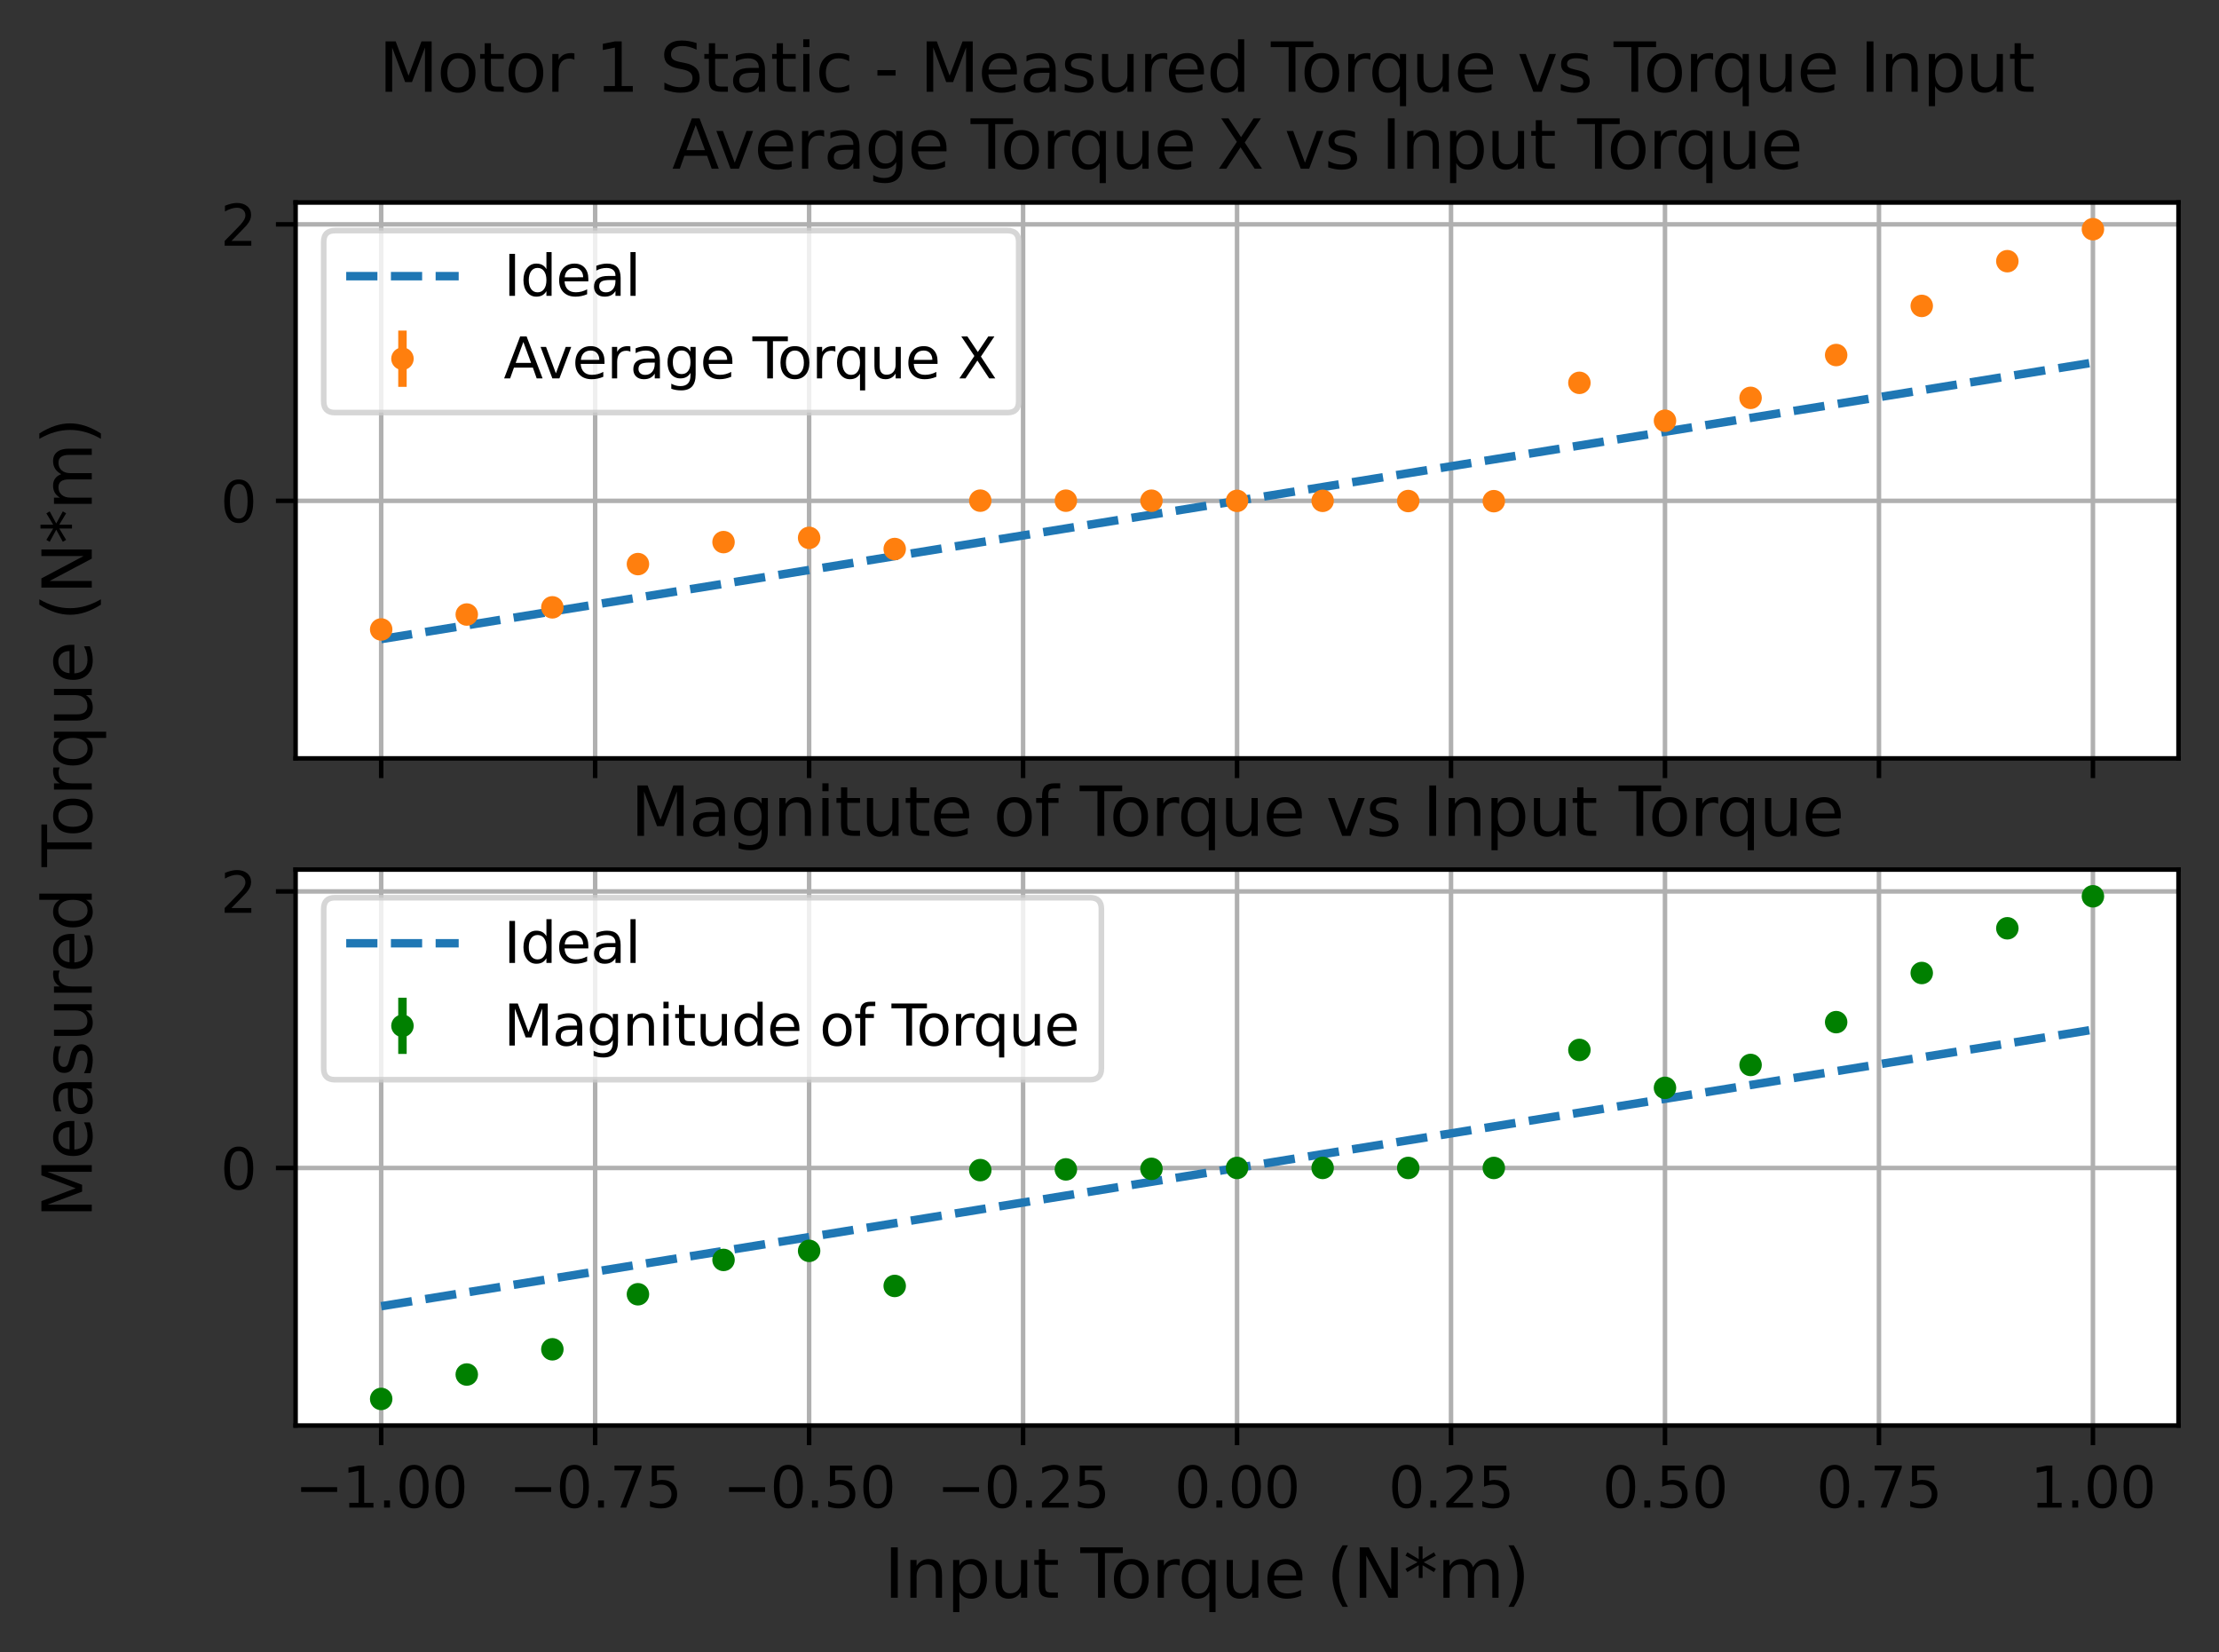<?xml version="1.0" encoding="utf-8" standalone="no"?>
<!DOCTYPE svg PUBLIC "-//W3C//DTD SVG 1.1//EN"
  "http://www.w3.org/Graphics/SVG/1.1/DTD/svg11.dtd">
<svg xmlns:xlink="http://www.w3.org/1999/xlink" width="394.56pt" height="293.76pt" viewBox="0 0 394.56 293.76" xmlns="http://www.w3.org/2000/svg" version="1.1">
 <rect x="0" y="0" width="394.56" height="293.76" fill="#333333" stroke="none"/>
 <defs>
  <style type="text/css">*{stroke-linejoin: round; stroke-linecap: butt}</style>
 </defs>
 <g id="figure_1">
  <g id="patch_1">
   <path d="M 0 293.76 
L 394.56 293.76 
L 394.56 0 
L 0 0 
L 0 293.76 
z
" style="fill: none"/>
  </g>
  <g id="axes_1">
   <g id="patch_2">
    <path d="M 52.56 134.836 
L 387.36 134.836 
L 387.36 36 
L 52.56 36 
z
" style="fill: #ffffff"/>
   </g>
   <g id="matplotlib.axis_1">
    <g id="xtick_1">
     <g id="line2d_1">
      <path d="M 67.778 134.836 
L 67.778 36 
" clip-path="url(#p9fb950fc47)" style="fill: none; stroke: #b0b0b0; stroke-width: 0.8; stroke-linecap: square"/>
     </g>
     <g id="line2d_2">
      <defs>
       <path id="mbd0b13a7fc" d="M 0 0 
L 0 3.5 
" style="stroke: #000000; stroke-width: 0.8"/>
      </defs>
      <g>
       <use xlink:href="#mbd0b13a7fc" x="67.778" y="134.836" style="stroke: #000000; stroke-width: 0.8"/>
      </g>
     </g>
    </g>
    <g id="xtick_2">
     <g id="line2d_3">
      <path d="M 105.824 134.836 
L 105.824 36 
" clip-path="url(#p9fb950fc47)" style="fill: none; stroke: #b0b0b0; stroke-width: 0.8; stroke-linecap: square"/>
     </g>
     <g id="line2d_4">
      <g>
       <use xlink:href="#mbd0b13a7fc" x="105.824" y="134.836" style="stroke: #000000; stroke-width: 0.8"/>
      </g>
     </g>
    </g>
    <g id="xtick_3">
     <g id="line2d_5">
      <path d="M 143.869 134.836 
L 143.869 36 
" clip-path="url(#p9fb950fc47)" style="fill: none; stroke: #b0b0b0; stroke-width: 0.8; stroke-linecap: square"/>
     </g>
     <g id="line2d_6">
      <g>
       <use xlink:href="#mbd0b13a7fc" x="143.869" y="134.836" style="stroke: #000000; stroke-width: 0.8"/>
      </g>
     </g>
    </g>
    <g id="xtick_4">
     <g id="line2d_7">
      <path d="M 181.915 134.836 
L 181.915 36 
" clip-path="url(#p9fb950fc47)" style="fill: none; stroke: #b0b0b0; stroke-width: 0.8; stroke-linecap: square"/>
     </g>
     <g id="line2d_8">
      <g>
       <use xlink:href="#mbd0b13a7fc" x="181.915" y="134.836" style="stroke: #000000; stroke-width: 0.8"/>
      </g>
     </g>
    </g>
    <g id="xtick_5">
     <g id="line2d_9">
      <path d="M 219.96 134.836 
L 219.96 36 
" clip-path="url(#p9fb950fc47)" style="fill: none; stroke: #b0b0b0; stroke-width: 0.8; stroke-linecap: square"/>
     </g>
     <g id="line2d_10">
      <g>
       <use xlink:href="#mbd0b13a7fc" x="219.96" y="134.836" style="stroke: #000000; stroke-width: 0.8"/>
      </g>
     </g>
    </g>
    <g id="xtick_6">
     <g id="line2d_11">
      <path d="M 258.005 134.836 
L 258.005 36 
" clip-path="url(#p9fb950fc47)" style="fill: none; stroke: #b0b0b0; stroke-width: 0.8; stroke-linecap: square"/>
     </g>
     <g id="line2d_12">
      <g>
       <use xlink:href="#mbd0b13a7fc" x="258.005" y="134.836" style="stroke: #000000; stroke-width: 0.8"/>
      </g>
     </g>
    </g>
    <g id="xtick_7">
     <g id="line2d_13">
      <path d="M 296.051 134.836 
L 296.051 36 
" clip-path="url(#p9fb950fc47)" style="fill: none; stroke: #b0b0b0; stroke-width: 0.8; stroke-linecap: square"/>
     </g>
     <g id="line2d_14">
      <g>
       <use xlink:href="#mbd0b13a7fc" x="296.051" y="134.836" style="stroke: #000000; stroke-width: 0.8"/>
      </g>
     </g>
    </g>
    <g id="xtick_8">
     <g id="line2d_15">
      <path d="M 334.096 134.836 
L 334.096 36 
" clip-path="url(#p9fb950fc47)" style="fill: none; stroke: #b0b0b0; stroke-width: 0.8; stroke-linecap: square"/>
     </g>
     <g id="line2d_16">
      <g>
       <use xlink:href="#mbd0b13a7fc" x="334.096" y="134.836" style="stroke: #000000; stroke-width: 0.8"/>
      </g>
     </g>
    </g>
    <g id="xtick_9">
     <g id="line2d_17">
      <path d="M 372.142 134.836 
L 372.142 36 
" clip-path="url(#p9fb950fc47)" style="fill: none; stroke: #b0b0b0; stroke-width: 0.8; stroke-linecap: square"/>
     </g>
     <g id="line2d_18">
      <g>
       <use xlink:href="#mbd0b13a7fc" x="372.142" y="134.836" style="stroke: #000000; stroke-width: 0.8"/>
      </g>
     </g>
    </g>
   </g>
   <g id="matplotlib.axis_2">
    <g id="ytick_1">
     <g id="line2d_19">
      <path d="M 52.56 89.047 
L 387.36 89.047 
" clip-path="url(#p9fb950fc47)" style="fill: none; stroke: #b0b0b0; stroke-width: 0.8; stroke-linecap: square"/>
     </g>
     <g id="line2d_20">
      <defs>
       <path id="ma928bf0055" d="M 0 0 
L -3.5 0 
" style="stroke: #000000; stroke-width: 0.8"/>
      </defs>
      <g>
       <use xlink:href="#ma928bf0055" x="52.56" y="89.047" style="stroke: #000000; stroke-width: 0.8"/>
      </g>
     </g>
     <g id="text_1">
      <!-- 0 -->
      <g transform="translate(39.197 92.846)scale(0.1 -0.1)">
       <defs>
        <path id="DejaVuSans-30" d="M 2034 4250 
Q 1547 4250 1301 3770 
Q 1056 3291 1056 2328 
Q 1056 1369 1301 889 
Q 1547 409 2034 409 
Q 2525 409 2770 889 
Q 3016 1369 3016 2328 
Q 3016 3291 2770 3770 
Q 2525 4250 2034 4250 
z
M 2034 4750 
Q 2819 4750 3233 4129 
Q 3647 3509 3647 2328 
Q 3647 1150 3233 529 
Q 2819 -91 2034 -91 
Q 1250 -91 836 529 
Q 422 1150 422 2328 
Q 422 3509 836 4129 
Q 1250 4750 2034 4750 
z
" transform="scale(0.016)"/>
       </defs>
       <use xlink:href="#DejaVuSans-30"/>
      </g>
     </g>
    </g>
    <g id="ytick_2">
     <g id="line2d_21">
      <path d="M 52.56 39.885 
L 387.36 39.885 
" clip-path="url(#p9fb950fc47)" style="fill: none; stroke: #b0b0b0; stroke-width: 0.8; stroke-linecap: square"/>
     </g>
     <g id="line2d_22">
      <g>
       <use xlink:href="#ma928bf0055" x="52.56" y="39.885" style="stroke: #000000; stroke-width: 0.8"/>
      </g>
     </g>
     <g id="text_2">
      <!-- 2 -->
      <g transform="translate(39.197 43.684)scale(0.1 -0.1)">
       <defs>
        <path id="DejaVuSans-32" d="M 1228 531 
L 3431 531 
L 3431 0 
L 469 0 
L 469 531 
Q 828 903 1448 1529 
Q 2069 2156 2228 2338 
Q 2531 2678 2651 2914 
Q 2772 3150 2772 3378 
Q 2772 3750 2511 3984 
Q 2250 4219 1831 4219 
Q 1534 4219 1204 4116 
Q 875 4013 500 3803 
L 500 4441 
Q 881 4594 1212 4672 
Q 1544 4750 1819 4750 
Q 2544 4750 2975 4387 
Q 3406 4025 3406 3419 
Q 3406 3131 3298 2873 
Q 3191 2616 2906 2266 
Q 2828 2175 2409 1742 
Q 1991 1309 1228 531 
z
" transform="scale(0.016)"/>
       </defs>
       <use xlink:href="#DejaVuSans-32"/>
      </g>
     </g>
    </g>
   </g>
   <g id="line2d_23">
    <path d="M 67.778 113.628 
L 82.996 111.17 
L 98.215 108.711 
L 113.433 106.253 
L 128.651 103.795 
L 143.869 101.337 
L 159.087 98.879 
L 174.305 96.421 
L 189.524 93.963 
L 204.742 91.505 
L 219.96 89.047 
L 235.178 86.589 
L 250.396 84.131 
L 265.615 81.672 
L 280.833 79.214 
L 296.051 76.756 
L 311.269 74.298 
L 326.487 71.84 
L 341.705 69.382 
L 356.924 66.924 
L 372.142 64.466 
" clip-path="url(#p9fb950fc47)" style="fill: none; stroke-dasharray: 5.55,2.4; stroke-dashoffset: 0; stroke: #1f77b4; stroke-width: 1.5"/>
   </g>
   <g id="LineCollection_1">
    <path d="M 67.778 112.033 
L 67.778 111.787 
" clip-path="url(#p9fb950fc47)" style="fill: none; stroke: #ff7f0e; stroke-width: 1.5"/>
    <path d="M 82.996 109.37 
L 82.996 109.144 
" clip-path="url(#p9fb950fc47)" style="fill: none; stroke: #ff7f0e; stroke-width: 1.5"/>
    <path d="M 98.215 108.108 
L 98.215 107.851 
" clip-path="url(#p9fb950fc47)" style="fill: none; stroke: #ff7f0e; stroke-width: 1.5"/>
    <path d="M 113.433 100.407 
L 113.433 100.171 
" clip-path="url(#p9fb950fc47)" style="fill: none; stroke: #ff7f0e; stroke-width: 1.5"/>
    <path d="M 128.651 96.474 
L 128.651 96.289 
" clip-path="url(#p9fb950fc47)" style="fill: none; stroke: #ff7f0e; stroke-width: 1.5"/>
    <path d="M 143.869 95.664 
L 143.869 95.591 
" clip-path="url(#p9fb950fc47)" style="fill: none; stroke: #ff7f0e; stroke-width: 1.5"/>
    <path d="M 159.087 97.66 
L 159.087 97.56 
" clip-path="url(#p9fb950fc47)" style="fill: none; stroke: #ff7f0e; stroke-width: 1.5"/>
    <path d="M 174.305 89.014 
L 174.305 89.01 
" clip-path="url(#p9fb950fc47)" style="fill: none; stroke: #ff7f0e; stroke-width: 1.5"/>
    <path d="M 189.524 89.019 
L 189.524 89.015 
" clip-path="url(#p9fb950fc47)" style="fill: none; stroke: #ff7f0e; stroke-width: 1.5"/>
    <path d="M 204.742 89.023 
L 204.742 89.02 
" clip-path="url(#p9fb950fc47)" style="fill: none; stroke: #ff7f0e; stroke-width: 1.5"/>
    <path d="M 219.96 89.05 
L 219.96 89.046 
" clip-path="url(#p9fb950fc47)" style="fill: none; stroke: #ff7f0e; stroke-width: 1.5"/>
    <path d="M 235.178 89.046 
L 235.178 89.04 
" clip-path="url(#p9fb950fc47)" style="fill: none; stroke: #ff7f0e; stroke-width: 1.5"/>
    <path d="M 250.396 89.084 
L 250.396 89.077 
" clip-path="url(#p9fb950fc47)" style="fill: none; stroke: #ff7f0e; stroke-width: 1.5"/>
    <path d="M 265.615 89.108 
L 265.615 89.099 
" clip-path="url(#p9fb950fc47)" style="fill: none; stroke: #ff7f0e; stroke-width: 1.5"/>
    <path d="M 280.833 68.225 
L 280.833 67.905 
" clip-path="url(#p9fb950fc47)" style="fill: none; stroke: #ff7f0e; stroke-width: 1.5"/>
    <path d="M 296.051 74.891 
L 296.051 74.72 
" clip-path="url(#p9fb950fc47)" style="fill: none; stroke: #ff7f0e; stroke-width: 1.5"/>
    <path d="M 311.269 70.859 
L 311.269 70.611 
" clip-path="url(#p9fb950fc47)" style="fill: none; stroke: #ff7f0e; stroke-width: 1.5"/>
    <path d="M 326.487 63.307 
L 326.487 62.94 
" clip-path="url(#p9fb950fc47)" style="fill: none; stroke: #ff7f0e; stroke-width: 1.5"/>
    <path d="M 341.705 54.587 
L 341.705 54.189 
" clip-path="url(#p9fb950fc47)" style="fill: none; stroke: #ff7f0e; stroke-width: 1.5"/>
    <path d="M 356.924 46.519 
L 356.924 46.354 
" clip-path="url(#p9fb950fc47)" style="fill: none; stroke: #ff7f0e; stroke-width: 1.5"/>
    <path d="M 372.142 41.006 
L 372.142 40.493 
" clip-path="url(#p9fb950fc47)" style="fill: none; stroke: #ff7f0e; stroke-width: 1.5"/>
   </g>
   <g id="line2d_24">
    <defs>
     <path id="mc3bb6094aa" d="M 0 1.5 
C 0.398 1.5 0.779 1.342 1.061 1.061 
C 1.342 0.779 1.5 0.398 1.5 0 
C 1.5 -0.398 1.342 -0.779 1.061 -1.061 
C 0.779 -1.342 0.398 -1.5 0 -1.5 
C -0.398 -1.5 -0.779 -1.342 -1.061 -1.061 
C -1.342 -0.779 -1.5 -0.398 -1.5 0 
C -1.5 0.398 -1.342 0.779 -1.061 1.061 
C -0.779 1.342 -0.398 1.5 0 1.5 
z
" style="stroke: #ff7f0e"/>
    </defs>
    <g clip-path="url(#p9fb950fc47)">
     <use xlink:href="#mc3bb6094aa" x="67.778" y="111.91" style="fill: #ff7f0e; stroke: #ff7f0e"/>
     <use xlink:href="#mc3bb6094aa" x="82.996" y="109.257" style="fill: #ff7f0e; stroke: #ff7f0e"/>
     <use xlink:href="#mc3bb6094aa" x="98.215" y="107.979" style="fill: #ff7f0e; stroke: #ff7f0e"/>
     <use xlink:href="#mc3bb6094aa" x="113.433" y="100.289" style="fill: #ff7f0e; stroke: #ff7f0e"/>
     <use xlink:href="#mc3bb6094aa" x="128.651" y="96.381" style="fill: #ff7f0e; stroke: #ff7f0e"/>
     <use xlink:href="#mc3bb6094aa" x="143.869" y="95.627" style="fill: #ff7f0e; stroke: #ff7f0e"/>
     <use xlink:href="#mc3bb6094aa" x="159.087" y="97.61" style="fill: #ff7f0e; stroke: #ff7f0e"/>
     <use xlink:href="#mc3bb6094aa" x="174.305" y="89.012" style="fill: #ff7f0e; stroke: #ff7f0e"/>
     <use xlink:href="#mc3bb6094aa" x="189.524" y="89.017" style="fill: #ff7f0e; stroke: #ff7f0e"/>
     <use xlink:href="#mc3bb6094aa" x="204.742" y="89.022" style="fill: #ff7f0e; stroke: #ff7f0e"/>
     <use xlink:href="#mc3bb6094aa" x="219.96" y="89.048" style="fill: #ff7f0e; stroke: #ff7f0e"/>
     <use xlink:href="#mc3bb6094aa" x="235.178" y="89.043" style="fill: #ff7f0e; stroke: #ff7f0e"/>
     <use xlink:href="#mc3bb6094aa" x="250.396" y="89.08" style="fill: #ff7f0e; stroke: #ff7f0e"/>
     <use xlink:href="#mc3bb6094aa" x="265.615" y="89.104" style="fill: #ff7f0e; stroke: #ff7f0e"/>
     <use xlink:href="#mc3bb6094aa" x="280.833" y="68.065" style="fill: #ff7f0e; stroke: #ff7f0e"/>
     <use xlink:href="#mc3bb6094aa" x="296.051" y="74.805" style="fill: #ff7f0e; stroke: #ff7f0e"/>
     <use xlink:href="#mc3bb6094aa" x="311.269" y="70.735" style="fill: #ff7f0e; stroke: #ff7f0e"/>
     <use xlink:href="#mc3bb6094aa" x="326.487" y="63.123" style="fill: #ff7f0e; stroke: #ff7f0e"/>
     <use xlink:href="#mc3bb6094aa" x="341.705" y="54.388" style="fill: #ff7f0e; stroke: #ff7f0e"/>
     <use xlink:href="#mc3bb6094aa" x="356.924" y="46.437" style="fill: #ff7f0e; stroke: #ff7f0e"/>
     <use xlink:href="#mc3bb6094aa" x="372.142" y="40.749" style="fill: #ff7f0e; stroke: #ff7f0e"/>
    </g>
   </g>
   <g id="patch_3">
    <path d="M 52.56 134.836 
L 52.56 36 
" style="fill: none; stroke: #000000; stroke-width: 0.8; stroke-linejoin: miter; stroke-linecap: square"/>
   </g>
   <g id="patch_4">
    <path d="M 387.36 134.836 
L 387.36 36 
" style="fill: none; stroke: #000000; stroke-width: 0.8; stroke-linejoin: miter; stroke-linecap: square"/>
   </g>
   <g id="patch_5">
    <path d="M 52.56 134.836 
L 387.36 134.836 
" style="fill: none; stroke: #000000; stroke-width: 0.8; stroke-linejoin: miter; stroke-linecap: square"/>
   </g>
   <g id="patch_6">
    <path d="M 52.56 36 
L 387.36 36 
" style="fill: none; stroke: #000000; stroke-width: 0.8; stroke-linejoin: miter; stroke-linecap: square"/>
   </g>
   <g id="text_3">
    <!-- Average Torque X vs Input Torque -->
    <g transform="translate(119.501 30)scale(0.12 -0.12)">
     <defs>
      <path id="DejaVuSans-41" d="M 2188 4044 
L 1331 1722 
L 3047 1722 
L 2188 4044 
z
M 1831 4666 
L 2547 4666 
L 4325 0 
L 3669 0 
L 3244 1197 
L 1141 1197 
L 716 0 
L 50 0 
L 1831 4666 
z
" transform="scale(0.016)"/>
      <path id="DejaVuSans-76" d="M 191 3500 
L 800 3500 
L 1894 563 
L 2988 3500 
L 3597 3500 
L 2284 0 
L 1503 0 
L 191 3500 
z
" transform="scale(0.016)"/>
      <path id="DejaVuSans-65" d="M 3597 1894 
L 3597 1613 
L 953 1613 
Q 991 1019 1311 708 
Q 1631 397 2203 397 
Q 2534 397 2845 478 
Q 3156 559 3463 722 
L 3463 178 
Q 3153 47 2828 -22 
Q 2503 -91 2169 -91 
Q 1331 -91 842 396 
Q 353 884 353 1716 
Q 353 2575 817 3079 
Q 1281 3584 2069 3584 
Q 2775 3584 3186 3129 
Q 3597 2675 3597 1894 
z
M 3022 2063 
Q 3016 2534 2758 2815 
Q 2500 3097 2075 3097 
Q 1594 3097 1305 2825 
Q 1016 2553 972 2059 
L 3022 2063 
z
" transform="scale(0.016)"/>
      <path id="DejaVuSans-72" d="M 2631 2963 
Q 2534 3019 2420 3045 
Q 2306 3072 2169 3072 
Q 1681 3072 1420 2755 
Q 1159 2438 1159 1844 
L 1159 0 
L 581 0 
L 581 3500 
L 1159 3500 
L 1159 2956 
Q 1341 3275 1631 3429 
Q 1922 3584 2338 3584 
Q 2397 3584 2469 3576 
Q 2541 3569 2628 3553 
L 2631 2963 
z
" transform="scale(0.016)"/>
      <path id="DejaVuSans-61" d="M 2194 1759 
Q 1497 1759 1228 1600 
Q 959 1441 959 1056 
Q 959 750 1161 570 
Q 1363 391 1709 391 
Q 2188 391 2477 730 
Q 2766 1069 2766 1631 
L 2766 1759 
L 2194 1759 
z
M 3341 1997 
L 3341 0 
L 2766 0 
L 2766 531 
Q 2569 213 2275 61 
Q 1981 -91 1556 -91 
Q 1019 -91 701 211 
Q 384 513 384 1019 
Q 384 1609 779 1909 
Q 1175 2209 1959 2209 
L 2766 2209 
L 2766 2266 
Q 2766 2663 2505 2880 
Q 2244 3097 1772 3097 
Q 1472 3097 1187 3025 
Q 903 2953 641 2809 
L 641 3341 
Q 956 3463 1253 3523 
Q 1550 3584 1831 3584 
Q 2591 3584 2966 3190 
Q 3341 2797 3341 1997 
z
" transform="scale(0.016)"/>
      <path id="DejaVuSans-67" d="M 2906 1791 
Q 2906 2416 2648 2759 
Q 2391 3103 1925 3103 
Q 1463 3103 1205 2759 
Q 947 2416 947 1791 
Q 947 1169 1205 825 
Q 1463 481 1925 481 
Q 2391 481 2648 825 
Q 2906 1169 2906 1791 
z
M 3481 434 
Q 3481 -459 3084 -895 
Q 2688 -1331 1869 -1331 
Q 1566 -1331 1297 -1286 
Q 1028 -1241 775 -1147 
L 775 -588 
Q 1028 -725 1275 -790 
Q 1522 -856 1778 -856 
Q 2344 -856 2625 -561 
Q 2906 -266 2906 331 
L 2906 616 
Q 2728 306 2450 153 
Q 2172 0 1784 0 
Q 1141 0 747 490 
Q 353 981 353 1791 
Q 353 2603 747 3093 
Q 1141 3584 1784 3584 
Q 2172 3584 2450 3431 
Q 2728 3278 2906 2969 
L 2906 3500 
L 3481 3500 
L 3481 434 
z
" transform="scale(0.016)"/>
      <path id="DejaVuSans-20" transform="scale(0.016)"/>
      <path id="DejaVuSans-54" d="M -19 4666 
L 3928 4666 
L 3928 4134 
L 2272 4134 
L 2272 0 
L 1638 0 
L 1638 4134 
L -19 4134 
L -19 4666 
z
" transform="scale(0.016)"/>
      <path id="DejaVuSans-6f" d="M 1959 3097 
Q 1497 3097 1228 2736 
Q 959 2375 959 1747 
Q 959 1119 1226 758 
Q 1494 397 1959 397 
Q 2419 397 2687 759 
Q 2956 1122 2956 1747 
Q 2956 2369 2687 2733 
Q 2419 3097 1959 3097 
z
M 1959 3584 
Q 2709 3584 3137 3096 
Q 3566 2609 3566 1747 
Q 3566 888 3137 398 
Q 2709 -91 1959 -91 
Q 1206 -91 779 398 
Q 353 888 353 1747 
Q 353 2609 779 3096 
Q 1206 3584 1959 3584 
z
" transform="scale(0.016)"/>
      <path id="DejaVuSans-71" d="M 947 1747 
Q 947 1113 1208 752 
Q 1469 391 1925 391 
Q 2381 391 2643 752 
Q 2906 1113 2906 1747 
Q 2906 2381 2643 2742 
Q 2381 3103 1925 3103 
Q 1469 3103 1208 2742 
Q 947 2381 947 1747 
z
M 2906 525 
Q 2725 213 2448 61 
Q 2172 -91 1784 -91 
Q 1150 -91 751 415 
Q 353 922 353 1747 
Q 353 2572 751 3078 
Q 1150 3584 1784 3584 
Q 2172 3584 2448 3432 
Q 2725 3281 2906 2969 
L 2906 3500 
L 3481 3500 
L 3481 -1331 
L 2906 -1331 
L 2906 525 
z
" transform="scale(0.016)"/>
      <path id="DejaVuSans-75" d="M 544 1381 
L 544 3500 
L 1119 3500 
L 1119 1403 
Q 1119 906 1312 657 
Q 1506 409 1894 409 
Q 2359 409 2629 706 
Q 2900 1003 2900 1516 
L 2900 3500 
L 3475 3500 
L 3475 0 
L 2900 0 
L 2900 538 
Q 2691 219 2414 64 
Q 2138 -91 1772 -91 
Q 1169 -91 856 284 
Q 544 659 544 1381 
z
M 1991 3584 
L 1991 3584 
z
" transform="scale(0.016)"/>
      <path id="DejaVuSans-58" d="M 403 4666 
L 1081 4666 
L 2241 2931 
L 3406 4666 
L 4084 4666 
L 2584 2425 
L 4184 0 
L 3506 0 
L 2194 1984 
L 872 0 
L 191 0 
L 1856 2491 
L 403 4666 
z
" transform="scale(0.016)"/>
      <path id="DejaVuSans-73" d="M 2834 3397 
L 2834 2853 
Q 2591 2978 2328 3040 
Q 2066 3103 1784 3103 
Q 1356 3103 1142 2972 
Q 928 2841 928 2578 
Q 928 2378 1081 2264 
Q 1234 2150 1697 2047 
L 1894 2003 
Q 2506 1872 2764 1633 
Q 3022 1394 3022 966 
Q 3022 478 2636 193 
Q 2250 -91 1575 -91 
Q 1294 -91 989 -36 
Q 684 19 347 128 
L 347 722 
Q 666 556 975 473 
Q 1284 391 1588 391 
Q 1994 391 2212 530 
Q 2431 669 2431 922 
Q 2431 1156 2273 1281 
Q 2116 1406 1581 1522 
L 1381 1569 
Q 847 1681 609 1914 
Q 372 2147 372 2553 
Q 372 3047 722 3315 
Q 1072 3584 1716 3584 
Q 2034 3584 2315 3537 
Q 2597 3491 2834 3397 
z
" transform="scale(0.016)"/>
      <path id="DejaVuSans-49" d="M 628 4666 
L 1259 4666 
L 1259 0 
L 628 0 
L 628 4666 
z
" transform="scale(0.016)"/>
      <path id="DejaVuSans-6e" d="M 3513 2113 
L 3513 0 
L 2938 0 
L 2938 2094 
Q 2938 2591 2744 2837 
Q 2550 3084 2163 3084 
Q 1697 3084 1428 2787 
Q 1159 2491 1159 1978 
L 1159 0 
L 581 0 
L 581 3500 
L 1159 3500 
L 1159 2956 
Q 1366 3272 1645 3428 
Q 1925 3584 2291 3584 
Q 2894 3584 3203 3211 
Q 3513 2838 3513 2113 
z
" transform="scale(0.016)"/>
      <path id="DejaVuSans-70" d="M 1159 525 
L 1159 -1331 
L 581 -1331 
L 581 3500 
L 1159 3500 
L 1159 2969 
Q 1341 3281 1617 3432 
Q 1894 3584 2278 3584 
Q 2916 3584 3314 3078 
Q 3713 2572 3713 1747 
Q 3713 922 3314 415 
Q 2916 -91 2278 -91 
Q 1894 -91 1617 61 
Q 1341 213 1159 525 
z
M 3116 1747 
Q 3116 2381 2855 2742 
Q 2594 3103 2138 3103 
Q 1681 3103 1420 2742 
Q 1159 2381 1159 1747 
Q 1159 1113 1420 752 
Q 1681 391 2138 391 
Q 2594 391 2855 752 
Q 3116 1113 3116 1747 
z
" transform="scale(0.016)"/>
      <path id="DejaVuSans-74" d="M 1172 4494 
L 1172 3500 
L 2356 3500 
L 2356 3053 
L 1172 3053 
L 1172 1153 
Q 1172 725 1289 603 
Q 1406 481 1766 481 
L 2356 481 
L 2356 0 
L 1766 0 
Q 1100 0 847 248 
Q 594 497 594 1153 
L 594 3053 
L 172 3053 
L 172 3500 
L 594 3500 
L 594 4494 
L 1172 4494 
z
" transform="scale(0.016)"/>
     </defs>
     <use xlink:href="#DejaVuSans-41"/>
     <use xlink:href="#DejaVuSans-76" x="62.533"/>
     <use xlink:href="#DejaVuSans-65" x="121.713"/>
     <use xlink:href="#DejaVuSans-72" x="183.236"/>
     <use xlink:href="#DejaVuSans-61" x="224.35"/>
     <use xlink:href="#DejaVuSans-67" x="285.629"/>
     <use xlink:href="#DejaVuSans-65" x="349.105"/>
     <use xlink:href="#DejaVuSans-20" x="410.629"/>
     <use xlink:href="#DejaVuSans-54" x="442.416"/>
     <use xlink:href="#DejaVuSans-6f" x="486.5"/>
     <use xlink:href="#DejaVuSans-72" x="547.682"/>
     <use xlink:href="#DejaVuSans-71" x="587.045"/>
     <use xlink:href="#DejaVuSans-75" x="650.521"/>
     <use xlink:href="#DejaVuSans-65" x="713.9"/>
     <use xlink:href="#DejaVuSans-20" x="775.424"/>
     <use xlink:href="#DejaVuSans-58" x="807.211"/>
     <use xlink:href="#DejaVuSans-20" x="875.717"/>
     <use xlink:href="#DejaVuSans-76" x="907.504"/>
     <use xlink:href="#DejaVuSans-73" x="966.684"/>
     <use xlink:href="#DejaVuSans-20" x="1018.783"/>
     <use xlink:href="#DejaVuSans-49" x="1050.57"/>
     <use xlink:href="#DejaVuSans-6e" x="1080.062"/>
     <use xlink:href="#DejaVuSans-70" x="1143.441"/>
     <use xlink:href="#DejaVuSans-75" x="1206.918"/>
     <use xlink:href="#DejaVuSans-74" x="1270.297"/>
     <use xlink:href="#DejaVuSans-20" x="1309.506"/>
     <use xlink:href="#DejaVuSans-54" x="1341.293"/>
     <use xlink:href="#DejaVuSans-6f" x="1385.377"/>
     <use xlink:href="#DejaVuSans-72" x="1446.559"/>
     <use xlink:href="#DejaVuSans-71" x="1485.922"/>
     <use xlink:href="#DejaVuSans-75" x="1549.398"/>
     <use xlink:href="#DejaVuSans-65" x="1612.777"/>
    </g>
   </g>
   <g id="legend_1">
    <g id="patch_7">
     <path d="M 59.56 73.356 
L 179.133 73.356 
Q 181.133 73.356 181.133 71.356 
L 181.133 43 
Q 181.133 41 179.133 41 
L 59.56 41 
Q 57.56 41 57.56 43 
L 57.56 71.356 
Q 57.56 73.356 59.56 73.356 
z
" style="fill: #ffffff; opacity: 0.8; stroke: #cccccc; stroke-linejoin: miter"/>
    </g>
    <g id="line2d_25">
     <path d="M 61.56 49.098 
L 71.56 49.098 
L 81.56 49.098 
" style="fill: none; stroke-dasharray: 5.55,2.4; stroke-dashoffset: 0; stroke: #1f77b4; stroke-width: 1.5"/>
    </g>
    <g id="text_4">
     <!-- Ideal -->
     <g transform="translate(89.56 52.598)scale(0.1 -0.1)">
      <defs>
       <path id="DejaVuSans-64" d="M 2906 2969 
L 2906 4863 
L 3481 4863 
L 3481 0 
L 2906 0 
L 2906 525 
Q 2725 213 2448 61 
Q 2172 -91 1784 -91 
Q 1150 -91 751 415 
Q 353 922 353 1747 
Q 353 2572 751 3078 
Q 1150 3584 1784 3584 
Q 2172 3584 2448 3432 
Q 2725 3281 2906 2969 
z
M 947 1747 
Q 947 1113 1208 752 
Q 1469 391 1925 391 
Q 2381 391 2643 752 
Q 2906 1113 2906 1747 
Q 2906 2381 2643 2742 
Q 2381 3103 1925 3103 
Q 1469 3103 1208 2742 
Q 947 2381 947 1747 
z
" transform="scale(0.016)"/>
       <path id="DejaVuSans-6c" d="M 603 4863 
L 1178 4863 
L 1178 0 
L 603 0 
L 603 4863 
z
" transform="scale(0.016)"/>
      </defs>
      <use xlink:href="#DejaVuSans-49"/>
      <use xlink:href="#DejaVuSans-64" x="29.492"/>
      <use xlink:href="#DejaVuSans-65" x="92.969"/>
      <use xlink:href="#DejaVuSans-61" x="154.492"/>
      <use xlink:href="#DejaVuSans-6c" x="215.771"/>
     </g>
    </g>
    <g id="LineCollection_2">
     <path d="M 71.56 68.777 
L 71.56 58.777 
" style="fill: none; stroke: #ff7f0e; stroke-width: 1.5"/>
    </g>
    <g id="line2d_26"/>
    <g id="line2d_27">
     <g>
      <use xlink:href="#mc3bb6094aa" x="71.56" y="63.777" style="fill: #ff7f0e; stroke: #ff7f0e"/>
     </g>
    </g>
    <g id="text_5">
     <!-- Average Torque X -->
     <g transform="translate(89.56 67.277)scale(0.1 -0.1)">
      <use xlink:href="#DejaVuSans-41"/>
      <use xlink:href="#DejaVuSans-76" x="62.533"/>
      <use xlink:href="#DejaVuSans-65" x="121.713"/>
      <use xlink:href="#DejaVuSans-72" x="183.236"/>
      <use xlink:href="#DejaVuSans-61" x="224.35"/>
      <use xlink:href="#DejaVuSans-67" x="285.629"/>
      <use xlink:href="#DejaVuSans-65" x="349.105"/>
      <use xlink:href="#DejaVuSans-20" x="410.629"/>
      <use xlink:href="#DejaVuSans-54" x="442.416"/>
      <use xlink:href="#DejaVuSans-6f" x="486.5"/>
      <use xlink:href="#DejaVuSans-72" x="547.682"/>
      <use xlink:href="#DejaVuSans-71" x="587.045"/>
      <use xlink:href="#DejaVuSans-75" x="650.521"/>
      <use xlink:href="#DejaVuSans-65" x="713.9"/>
      <use xlink:href="#DejaVuSans-20" x="775.424"/>
      <use xlink:href="#DejaVuSans-58" x="807.211"/>
     </g>
    </g>
   </g>
  </g>
  <g id="axes_2">
   <g id="patch_8">
    <path d="M 52.56 253.44 
L 387.36 253.44 
L 387.36 154.604 
L 52.56 154.604 
z
" style="fill: #ffffff"/>
   </g>
   <g id="matplotlib.axis_3">
    <g id="xtick_10">
     <g id="line2d_28">
      <path d="M 67.778 253.44 
L 67.778 154.604 
" clip-path="url(#pb5bd09a64b)" style="fill: none; stroke: #b0b0b0; stroke-width: 0.8; stroke-linecap: square"/>
     </g>
     <g id="line2d_29">
      <g>
       <use xlink:href="#mbd0b13a7fc" x="67.778" y="253.44" style="stroke: #000000; stroke-width: 0.8"/>
      </g>
     </g>
     <g id="text_6">
      <!-- −1.00 -->
      <g transform="translate(52.456 268.038)scale(0.1 -0.1)">
       <defs>
        <path id="DejaVuSans-2212" d="M 678 2272 
L 4684 2272 
L 4684 1741 
L 678 1741 
L 678 2272 
z
" transform="scale(0.016)"/>
        <path id="DejaVuSans-31" d="M 794 531 
L 1825 531 
L 1825 4091 
L 703 3866 
L 703 4441 
L 1819 4666 
L 2450 4666 
L 2450 531 
L 3481 531 
L 3481 0 
L 794 0 
L 794 531 
z
" transform="scale(0.016)"/>
        <path id="DejaVuSans-2e" d="M 684 794 
L 1344 794 
L 1344 0 
L 684 0 
L 684 794 
z
" transform="scale(0.016)"/>
       </defs>
       <use xlink:href="#DejaVuSans-2212"/>
       <use xlink:href="#DejaVuSans-31" x="83.789"/>
       <use xlink:href="#DejaVuSans-2e" x="147.412"/>
       <use xlink:href="#DejaVuSans-30" x="179.199"/>
       <use xlink:href="#DejaVuSans-30" x="242.822"/>
      </g>
     </g>
    </g>
    <g id="xtick_11">
     <g id="line2d_30">
      <path d="M 105.824 253.44 
L 105.824 154.604 
" clip-path="url(#pb5bd09a64b)" style="fill: none; stroke: #b0b0b0; stroke-width: 0.8; stroke-linecap: square"/>
     </g>
     <g id="line2d_31">
      <g>
       <use xlink:href="#mbd0b13a7fc" x="105.824" y="253.44" style="stroke: #000000; stroke-width: 0.8"/>
      </g>
     </g>
     <g id="text_7">
      <!-- −0.75 -->
      <g transform="translate(90.501 268.038)scale(0.1 -0.1)">
       <defs>
        <path id="DejaVuSans-37" d="M 525 4666 
L 3525 4666 
L 3525 4397 
L 1831 0 
L 1172 0 
L 2766 4134 
L 525 4134 
L 525 4666 
z
" transform="scale(0.016)"/>
        <path id="DejaVuSans-35" d="M 691 4666 
L 3169 4666 
L 3169 4134 
L 1269 4134 
L 1269 2991 
Q 1406 3038 1543 3061 
Q 1681 3084 1819 3084 
Q 2600 3084 3056 2656 
Q 3513 2228 3513 1497 
Q 3513 744 3044 326 
Q 2575 -91 1722 -91 
Q 1428 -91 1123 -41 
Q 819 9 494 109 
L 494 744 
Q 775 591 1075 516 
Q 1375 441 1709 441 
Q 2250 441 2565 725 
Q 2881 1009 2881 1497 
Q 2881 1984 2565 2268 
Q 2250 2553 1709 2553 
Q 1456 2553 1204 2497 
Q 953 2441 691 2322 
L 691 4666 
z
" transform="scale(0.016)"/>
       </defs>
       <use xlink:href="#DejaVuSans-2212"/>
       <use xlink:href="#DejaVuSans-30" x="83.789"/>
       <use xlink:href="#DejaVuSans-2e" x="147.412"/>
       <use xlink:href="#DejaVuSans-37" x="179.199"/>
       <use xlink:href="#DejaVuSans-35" x="242.822"/>
      </g>
     </g>
    </g>
    <g id="xtick_12">
     <g id="line2d_32">
      <path d="M 143.869 253.44 
L 143.869 154.604 
" clip-path="url(#pb5bd09a64b)" style="fill: none; stroke: #b0b0b0; stroke-width: 0.8; stroke-linecap: square"/>
     </g>
     <g id="line2d_33">
      <g>
       <use xlink:href="#mbd0b13a7fc" x="143.869" y="253.44" style="stroke: #000000; stroke-width: 0.8"/>
      </g>
     </g>
     <g id="text_8">
      <!-- −0.50 -->
      <g transform="translate(128.546 268.038)scale(0.1 -0.1)">
       <use xlink:href="#DejaVuSans-2212"/>
       <use xlink:href="#DejaVuSans-30" x="83.789"/>
       <use xlink:href="#DejaVuSans-2e" x="147.412"/>
       <use xlink:href="#DejaVuSans-35" x="179.199"/>
       <use xlink:href="#DejaVuSans-30" x="242.822"/>
      </g>
     </g>
    </g>
    <g id="xtick_13">
     <g id="line2d_34">
      <path d="M 181.915 253.44 
L 181.915 154.604 
" clip-path="url(#pb5bd09a64b)" style="fill: none; stroke: #b0b0b0; stroke-width: 0.8; stroke-linecap: square"/>
     </g>
     <g id="line2d_35">
      <g>
       <use xlink:href="#mbd0b13a7fc" x="181.915" y="253.44" style="stroke: #000000; stroke-width: 0.8"/>
      </g>
     </g>
     <g id="text_9">
      <!-- −0.25 -->
      <g transform="translate(166.592 268.038)scale(0.1 -0.1)">
       <use xlink:href="#DejaVuSans-2212"/>
       <use xlink:href="#DejaVuSans-30" x="83.789"/>
       <use xlink:href="#DejaVuSans-2e" x="147.412"/>
       <use xlink:href="#DejaVuSans-32" x="179.199"/>
       <use xlink:href="#DejaVuSans-35" x="242.822"/>
      </g>
     </g>
    </g>
    <g id="xtick_14">
     <g id="line2d_36">
      <path d="M 219.96 253.44 
L 219.96 154.604 
" clip-path="url(#pb5bd09a64b)" style="fill: none; stroke: #b0b0b0; stroke-width: 0.8; stroke-linecap: square"/>
     </g>
     <g id="line2d_37">
      <g>
       <use xlink:href="#mbd0b13a7fc" x="219.96" y="253.44" style="stroke: #000000; stroke-width: 0.8"/>
      </g>
     </g>
     <g id="text_10">
      <!-- 0.00 -->
      <g transform="translate(208.827 268.038)scale(0.1 -0.1)">
       <use xlink:href="#DejaVuSans-30"/>
       <use xlink:href="#DejaVuSans-2e" x="63.623"/>
       <use xlink:href="#DejaVuSans-30" x="95.41"/>
       <use xlink:href="#DejaVuSans-30" x="159.033"/>
      </g>
     </g>
    </g>
    <g id="xtick_15">
     <g id="line2d_38">
      <path d="M 258.005 253.44 
L 258.005 154.604 
" clip-path="url(#pb5bd09a64b)" style="fill: none; stroke: #b0b0b0; stroke-width: 0.8; stroke-linecap: square"/>
     </g>
     <g id="line2d_39">
      <g>
       <use xlink:href="#mbd0b13a7fc" x="258.005" y="253.44" style="stroke: #000000; stroke-width: 0.8"/>
      </g>
     </g>
     <g id="text_11">
      <!-- 0.25 -->
      <g transform="translate(246.873 268.038)scale(0.1 -0.1)">
       <use xlink:href="#DejaVuSans-30"/>
       <use xlink:href="#DejaVuSans-2e" x="63.623"/>
       <use xlink:href="#DejaVuSans-32" x="95.41"/>
       <use xlink:href="#DejaVuSans-35" x="159.033"/>
      </g>
     </g>
    </g>
    <g id="xtick_16">
     <g id="line2d_40">
      <path d="M 296.051 253.44 
L 296.051 154.604 
" clip-path="url(#pb5bd09a64b)" style="fill: none; stroke: #b0b0b0; stroke-width: 0.8; stroke-linecap: square"/>
     </g>
     <g id="line2d_41">
      <g>
       <use xlink:href="#mbd0b13a7fc" x="296.051" y="253.44" style="stroke: #000000; stroke-width: 0.8"/>
      </g>
     </g>
     <g id="text_12">
      <!-- 0.50 -->
      <g transform="translate(284.918 268.038)scale(0.1 -0.1)">
       <use xlink:href="#DejaVuSans-30"/>
       <use xlink:href="#DejaVuSans-2e" x="63.623"/>
       <use xlink:href="#DejaVuSans-35" x="95.41"/>
       <use xlink:href="#DejaVuSans-30" x="159.033"/>
      </g>
     </g>
    </g>
    <g id="xtick_17">
     <g id="line2d_42">
      <path d="M 334.096 253.44 
L 334.096 154.604 
" clip-path="url(#pb5bd09a64b)" style="fill: none; stroke: #b0b0b0; stroke-width: 0.8; stroke-linecap: square"/>
     </g>
     <g id="line2d_43">
      <g>
       <use xlink:href="#mbd0b13a7fc" x="334.096" y="253.44" style="stroke: #000000; stroke-width: 0.8"/>
      </g>
     </g>
     <g id="text_13">
      <!-- 0.75 -->
      <g transform="translate(322.964 268.038)scale(0.1 -0.1)">
       <use xlink:href="#DejaVuSans-30"/>
       <use xlink:href="#DejaVuSans-2e" x="63.623"/>
       <use xlink:href="#DejaVuSans-37" x="95.41"/>
       <use xlink:href="#DejaVuSans-35" x="159.033"/>
      </g>
     </g>
    </g>
    <g id="xtick_18">
     <g id="line2d_44">
      <path d="M 372.142 253.44 
L 372.142 154.604 
" clip-path="url(#pb5bd09a64b)" style="fill: none; stroke: #b0b0b0; stroke-width: 0.8; stroke-linecap: square"/>
     </g>
     <g id="line2d_45">
      <g>
       <use xlink:href="#mbd0b13a7fc" x="372.142" y="253.44" style="stroke: #000000; stroke-width: 0.8"/>
      </g>
     </g>
     <g id="text_14">
      <!-- 1.00 -->
      <g transform="translate(361.009 268.038)scale(0.1 -0.1)">
       <use xlink:href="#DejaVuSans-31"/>
       <use xlink:href="#DejaVuSans-2e" x="63.623"/>
       <use xlink:href="#DejaVuSans-30" x="95.41"/>
       <use xlink:href="#DejaVuSans-30" x="159.033"/>
      </g>
     </g>
    </g>
   </g>
   <g id="matplotlib.axis_4">
    <g id="ytick_3">
     <g id="line2d_46">
      <path d="M 52.56 207.65 
L 387.36 207.65 
" clip-path="url(#pb5bd09a64b)" style="fill: none; stroke: #b0b0b0; stroke-width: 0.8; stroke-linecap: square"/>
     </g>
     <g id="line2d_47">
      <g>
       <use xlink:href="#ma928bf0055" x="52.56" y="207.65" style="stroke: #000000; stroke-width: 0.8"/>
      </g>
     </g>
     <g id="text_15">
      <!-- 0 -->
      <g transform="translate(39.197 211.45)scale(0.1 -0.1)">
       <use xlink:href="#DejaVuSans-30"/>
      </g>
     </g>
    </g>
    <g id="ytick_4">
     <g id="line2d_48">
      <path d="M 52.56 158.488 
L 387.36 158.488 
" clip-path="url(#pb5bd09a64b)" style="fill: none; stroke: #b0b0b0; stroke-width: 0.8; stroke-linecap: square"/>
     </g>
     <g id="line2d_49">
      <g>
       <use xlink:href="#ma928bf0055" x="52.56" y="158.488" style="stroke: #000000; stroke-width: 0.8"/>
      </g>
     </g>
     <g id="text_16">
      <!-- 2 -->
      <g transform="translate(39.197 162.288)scale(0.1 -0.1)">
       <use xlink:href="#DejaVuSans-32"/>
      </g>
     </g>
    </g>
   </g>
   <g id="line2d_50">
    <path d="M 67.778 232.231 
L 82.996 229.773 
L 98.215 227.315 
L 113.433 224.857 
L 128.651 222.399 
L 143.869 219.941 
L 159.087 217.483 
L 174.305 215.025 
L 189.524 212.567 
L 204.742 210.108 
L 219.96 207.65 
L 235.178 205.192 
L 250.396 202.734 
L 265.615 200.276 
L 280.833 197.818 
L 296.051 195.36 
L 311.269 192.902 
L 326.487 190.444 
L 341.705 187.986 
L 356.924 185.527 
L 372.142 183.069 
" clip-path="url(#pb5bd09a64b)" style="fill: none; stroke-dasharray: 5.55,2.4; stroke-dashoffset: 0; stroke: #1f77b4; stroke-width: 1.5"/>
   </g>
   <g id="LineCollection_3">
    <path d="M 67.778 248.947 
L 67.778 248.484 
" clip-path="url(#pb5bd09a64b)" style="fill: none; stroke: #008000; stroke-width: 1.5"/>
    <path d="M 82.996 244.6 
L 82.996 244.154 
" clip-path="url(#pb5bd09a64b)" style="fill: none; stroke: #008000; stroke-width: 1.5"/>
    <path d="M 98.215 240.112 
L 98.215 239.673 
" clip-path="url(#pb5bd09a64b)" style="fill: none; stroke: #008000; stroke-width: 1.5"/>
    <path d="M 113.433 230.313 
L 113.433 229.903 
" clip-path="url(#pb5bd09a64b)" style="fill: none; stroke: #008000; stroke-width: 1.5"/>
    <path d="M 128.651 224.189 
L 128.651 223.815 
" clip-path="url(#pb5bd09a64b)" style="fill: none; stroke: #008000; stroke-width: 1.5"/>
    <path d="M 143.869 222.518 
L 143.869 222.264 
" clip-path="url(#pb5bd09a64b)" style="fill: none; stroke: #008000; stroke-width: 1.5"/>
    <path d="M 159.087 228.833 
L 159.087 228.426 
" clip-path="url(#pb5bd09a64b)" style="fill: none; stroke: #008000; stroke-width: 1.5"/>
    <path d="M 174.305 208.077 
L 174.305 207.995 
" clip-path="url(#pb5bd09a64b)" style="fill: none; stroke: #008000; stroke-width: 1.5"/>
    <path d="M 189.524 207.921 
L 189.524 207.891 
" clip-path="url(#pb5bd09a64b)" style="fill: none; stroke: #008000; stroke-width: 1.5"/>
    <path d="M 204.742 207.821 
L 204.742 207.798 
" clip-path="url(#pb5bd09a64b)" style="fill: none; stroke: #008000; stroke-width: 1.5"/>
    <path d="M 219.96 207.65 
L 219.96 207.65 
" clip-path="url(#pb5bd09a64b)" style="fill: none; stroke: #008000; stroke-width: 1.5"/>
    <path d="M 235.178 207.647 
L 235.178 207.643 
" clip-path="url(#pb5bd09a64b)" style="fill: none; stroke: #008000; stroke-width: 1.5"/>
    <path d="M 250.396 207.65 
L 250.396 207.65 
" clip-path="url(#pb5bd09a64b)" style="fill: none; stroke: #008000; stroke-width: 1.5"/>
    <path d="M 265.615 207.65 
L 265.615 207.65 
" clip-path="url(#pb5bd09a64b)" style="fill: none; stroke: #008000; stroke-width: 1.5"/>
    <path d="M 280.833 186.829 
L 280.833 186.509 
" clip-path="url(#pb5bd09a64b)" style="fill: none; stroke: #008000; stroke-width: 1.5"/>
    <path d="M 296.051 193.494 
L 296.051 193.323 
" clip-path="url(#pb5bd09a64b)" style="fill: none; stroke: #008000; stroke-width: 1.5"/>
    <path d="M 311.269 189.462 
L 311.269 189.215 
" clip-path="url(#pb5bd09a64b)" style="fill: none; stroke: #008000; stroke-width: 1.5"/>
    <path d="M 326.487 181.91 
L 326.487 181.543 
" clip-path="url(#pb5bd09a64b)" style="fill: none; stroke: #008000; stroke-width: 1.5"/>
    <path d="M 341.705 173.19 
L 341.705 172.793 
" clip-path="url(#pb5bd09a64b)" style="fill: none; stroke: #008000; stroke-width: 1.5"/>
    <path d="M 356.924 165.122 
L 356.924 164.958 
" clip-path="url(#pb5bd09a64b)" style="fill: none; stroke: #008000; stroke-width: 1.5"/>
    <path d="M 372.142 159.61 
L 372.142 159.096 
" clip-path="url(#pb5bd09a64b)" style="fill: none; stroke: #008000; stroke-width: 1.5"/>
   </g>
   <g id="line2d_51">
    <defs>
     <path id="mcbdb202377" d="M 0 1.5 
C 0.398 1.5 0.779 1.342 1.061 1.061 
C 1.342 0.779 1.5 0.398 1.5 0 
C 1.5 -0.398 1.342 -0.779 1.061 -1.061 
C 0.779 -1.342 0.398 -1.5 0 -1.5 
C -0.398 -1.5 -0.779 -1.342 -1.061 -1.061 
C -1.342 -0.779 -1.5 -0.398 -1.5 0 
C -1.5 0.398 -1.342 0.779 -1.061 1.061 
C -0.779 1.342 -0.398 1.5 0 1.5 
z
" style="stroke: #008000"/>
    </defs>
    <g clip-path="url(#pb5bd09a64b)">
     <use xlink:href="#mcbdb202377" x="67.778" y="248.716" style="fill: #008000; stroke: #008000"/>
     <use xlink:href="#mcbdb202377" x="82.996" y="244.377" style="fill: #008000; stroke: #008000"/>
     <use xlink:href="#mcbdb202377" x="98.215" y="239.893" style="fill: #008000; stroke: #008000"/>
     <use xlink:href="#mcbdb202377" x="113.433" y="230.108" style="fill: #008000; stroke: #008000"/>
     <use xlink:href="#mcbdb202377" x="128.651" y="224.002" style="fill: #008000; stroke: #008000"/>
     <use xlink:href="#mcbdb202377" x="143.869" y="222.391" style="fill: #008000; stroke: #008000"/>
     <use xlink:href="#mcbdb202377" x="159.087" y="228.629" style="fill: #008000; stroke: #008000"/>
     <use xlink:href="#mcbdb202377" x="174.305" y="208.036" style="fill: #008000; stroke: #008000"/>
     <use xlink:href="#mcbdb202377" x="189.524" y="207.906" style="fill: #008000; stroke: #008000"/>
     <use xlink:href="#mcbdb202377" x="204.742" y="207.809" style="fill: #008000; stroke: #008000"/>
     <use xlink:href="#mcbdb202377" x="219.96" y="207.65" style="fill: #008000; stroke: #008000"/>
     <use xlink:href="#mcbdb202377" x="235.178" y="207.645" style="fill: #008000; stroke: #008000"/>
     <use xlink:href="#mcbdb202377" x="250.396" y="207.65" style="fill: #008000; stroke: #008000"/>
     <use xlink:href="#mcbdb202377" x="265.615" y="207.65" style="fill: #008000; stroke: #008000"/>
     <use xlink:href="#mcbdb202377" x="280.833" y="186.669" style="fill: #008000; stroke: #008000"/>
     <use xlink:href="#mcbdb202377" x="296.051" y="193.409" style="fill: #008000; stroke: #008000"/>
     <use xlink:href="#mcbdb202377" x="311.269" y="189.338" style="fill: #008000; stroke: #008000"/>
     <use xlink:href="#mcbdb202377" x="326.487" y="181.727" style="fill: #008000; stroke: #008000"/>
     <use xlink:href="#mcbdb202377" x="341.705" y="172.992" style="fill: #008000; stroke: #008000"/>
     <use xlink:href="#mcbdb202377" x="356.924" y="165.04" style="fill: #008000; stroke: #008000"/>
     <use xlink:href="#mcbdb202377" x="372.142" y="159.353" style="fill: #008000; stroke: #008000"/>
    </g>
   </g>
   <g id="patch_9">
    <path d="M 52.56 253.44 
L 52.56 154.604 
" style="fill: none; stroke: #000000; stroke-width: 0.8; stroke-linejoin: miter; stroke-linecap: square"/>
   </g>
   <g id="patch_10">
    <path d="M 387.36 253.44 
L 387.36 154.604 
" style="fill: none; stroke: #000000; stroke-width: 0.8; stroke-linejoin: miter; stroke-linecap: square"/>
   </g>
   <g id="patch_11">
    <path d="M 52.56 253.44 
L 387.36 253.44 
" style="fill: none; stroke: #000000; stroke-width: 0.8; stroke-linejoin: miter; stroke-linecap: square"/>
   </g>
   <g id="patch_12">
    <path d="M 52.56 154.604 
L 387.36 154.604 
" style="fill: none; stroke: #000000; stroke-width: 0.8; stroke-linejoin: miter; stroke-linecap: square"/>
   </g>
   <g id="text_17">
    <!-- Magnitute of Torque vs Input Torque -->
    <g transform="translate(112.136 148.604)scale(0.12 -0.12)">
     <defs>
      <path id="DejaVuSans-4d" d="M 628 4666 
L 1569 4666 
L 2759 1491 
L 3956 4666 
L 4897 4666 
L 4897 0 
L 4281 0 
L 4281 4097 
L 3078 897 
L 2444 897 
L 1241 4097 
L 1241 0 
L 628 0 
L 628 4666 
z
" transform="scale(0.016)"/>
      <path id="DejaVuSans-69" d="M 603 3500 
L 1178 3500 
L 1178 0 
L 603 0 
L 603 3500 
z
M 603 4863 
L 1178 4863 
L 1178 4134 
L 603 4134 
L 603 4863 
z
" transform="scale(0.016)"/>
      <path id="DejaVuSans-66" d="M 2375 4863 
L 2375 4384 
L 1825 4384 
Q 1516 4384 1395 4259 
Q 1275 4134 1275 3809 
L 1275 3500 
L 2222 3500 
L 2222 3053 
L 1275 3053 
L 1275 0 
L 697 0 
L 697 3053 
L 147 3053 
L 147 3500 
L 697 3500 
L 697 3744 
Q 697 4328 969 4595 
Q 1241 4863 1831 4863 
L 2375 4863 
z
" transform="scale(0.016)"/>
     </defs>
     <use xlink:href="#DejaVuSans-4d"/>
     <use xlink:href="#DejaVuSans-61" x="86.279"/>
     <use xlink:href="#DejaVuSans-67" x="147.559"/>
     <use xlink:href="#DejaVuSans-6e" x="211.035"/>
     <use xlink:href="#DejaVuSans-69" x="274.414"/>
     <use xlink:href="#DejaVuSans-74" x="302.197"/>
     <use xlink:href="#DejaVuSans-75" x="341.406"/>
     <use xlink:href="#DejaVuSans-74" x="404.785"/>
     <use xlink:href="#DejaVuSans-65" x="443.994"/>
     <use xlink:href="#DejaVuSans-20" x="505.518"/>
     <use xlink:href="#DejaVuSans-6f" x="537.305"/>
     <use xlink:href="#DejaVuSans-66" x="598.486"/>
     <use xlink:href="#DejaVuSans-20" x="633.691"/>
     <use xlink:href="#DejaVuSans-54" x="665.479"/>
     <use xlink:href="#DejaVuSans-6f" x="709.562"/>
     <use xlink:href="#DejaVuSans-72" x="770.744"/>
     <use xlink:href="#DejaVuSans-71" x="810.107"/>
     <use xlink:href="#DejaVuSans-75" x="873.584"/>
     <use xlink:href="#DejaVuSans-65" x="936.963"/>
     <use xlink:href="#DejaVuSans-20" x="998.486"/>
     <use xlink:href="#DejaVuSans-76" x="1030.273"/>
     <use xlink:href="#DejaVuSans-73" x="1089.453"/>
     <use xlink:href="#DejaVuSans-20" x="1141.553"/>
     <use xlink:href="#DejaVuSans-49" x="1173.34"/>
     <use xlink:href="#DejaVuSans-6e" x="1202.832"/>
     <use xlink:href="#DejaVuSans-70" x="1266.211"/>
     <use xlink:href="#DejaVuSans-75" x="1329.688"/>
     <use xlink:href="#DejaVuSans-74" x="1393.066"/>
     <use xlink:href="#DejaVuSans-20" x="1432.275"/>
     <use xlink:href="#DejaVuSans-54" x="1464.062"/>
     <use xlink:href="#DejaVuSans-6f" x="1508.146"/>
     <use xlink:href="#DejaVuSans-72" x="1569.328"/>
     <use xlink:href="#DejaVuSans-71" x="1608.691"/>
     <use xlink:href="#DejaVuSans-75" x="1672.168"/>
     <use xlink:href="#DejaVuSans-65" x="1735.547"/>
    </g>
   </g>
   <g id="legend_2">
    <g id="patch_13">
     <path d="M 59.56 191.96 
L 193.837 191.96 
Q 195.837 191.96 195.837 189.96 
L 195.837 161.604 
Q 195.837 159.604 193.837 159.604 
L 59.56 159.604 
Q 57.56 159.604 57.56 161.604 
L 57.56 189.96 
Q 57.56 191.96 59.56 191.96 
z
" style="fill: #ffffff; opacity: 0.8; stroke: #cccccc; stroke-linejoin: miter"/>
    </g>
    <g id="line2d_52">
     <path d="M 61.56 167.702 
L 71.56 167.702 
L 81.56 167.702 
" style="fill: none; stroke-dasharray: 5.55,2.4; stroke-dashoffset: 0; stroke: #1f77b4; stroke-width: 1.5"/>
    </g>
    <g id="text_18">
     <!-- Ideal -->
     <g transform="translate(89.56 171.202)scale(0.1 -0.1)">
      <use xlink:href="#DejaVuSans-49"/>
      <use xlink:href="#DejaVuSans-64" x="29.492"/>
      <use xlink:href="#DejaVuSans-65" x="92.969"/>
      <use xlink:href="#DejaVuSans-61" x="154.492"/>
      <use xlink:href="#DejaVuSans-6c" x="215.771"/>
     </g>
    </g>
    <g id="LineCollection_4">
     <path d="M 71.56 187.38 
L 71.56 177.38 
" style="fill: none; stroke: #008000; stroke-width: 1.5"/>
    </g>
    <g id="line2d_53"/>
    <g id="line2d_54">
     <g>
      <use xlink:href="#mcbdb202377" x="71.56" y="182.38" style="fill: #008000; stroke: #008000"/>
     </g>
    </g>
    <g id="text_19">
     <!-- Magnitude of Torque -->
     <g transform="translate(89.56 185.88)scale(0.1 -0.1)">
      <use xlink:href="#DejaVuSans-4d"/>
      <use xlink:href="#DejaVuSans-61" x="86.279"/>
      <use xlink:href="#DejaVuSans-67" x="147.559"/>
      <use xlink:href="#DejaVuSans-6e" x="211.035"/>
      <use xlink:href="#DejaVuSans-69" x="274.414"/>
      <use xlink:href="#DejaVuSans-74" x="302.197"/>
      <use xlink:href="#DejaVuSans-75" x="341.406"/>
      <use xlink:href="#DejaVuSans-64" x="404.785"/>
      <use xlink:href="#DejaVuSans-65" x="468.262"/>
      <use xlink:href="#DejaVuSans-20" x="529.785"/>
      <use xlink:href="#DejaVuSans-6f" x="561.572"/>
      <use xlink:href="#DejaVuSans-66" x="622.754"/>
      <use xlink:href="#DejaVuSans-20" x="657.959"/>
      <use xlink:href="#DejaVuSans-54" x="689.746"/>
      <use xlink:href="#DejaVuSans-6f" x="733.83"/>
      <use xlink:href="#DejaVuSans-72" x="795.012"/>
      <use xlink:href="#DejaVuSans-71" x="834.375"/>
      <use xlink:href="#DejaVuSans-75" x="897.852"/>
      <use xlink:href="#DejaVuSans-65" x="961.23"/>
     </g>
    </g>
   </g>
  </g>
  <g id="text_20">
   <!-- Motor 1 Static - Measured Torque vs Torque Input -->
   <g transform="translate(67.347 16.318)scale(0.12 -0.12)">
    <defs>
     <path id="DejaVuSans-53" d="M 3425 4513 
L 3425 3897 
Q 3066 4069 2747 4153 
Q 2428 4238 2131 4238 
Q 1616 4238 1336 4038 
Q 1056 3838 1056 3469 
Q 1056 3159 1242 3001 
Q 1428 2844 1947 2747 
L 2328 2669 
Q 3034 2534 3370 2195 
Q 3706 1856 3706 1288 
Q 3706 609 3251 259 
Q 2797 -91 1919 -91 
Q 1588 -91 1214 -16 
Q 841 59 441 206 
L 441 856 
Q 825 641 1194 531 
Q 1563 422 1919 422 
Q 2459 422 2753 634 
Q 3047 847 3047 1241 
Q 3047 1584 2836 1778 
Q 2625 1972 2144 2069 
L 1759 2144 
Q 1053 2284 737 2584 
Q 422 2884 422 3419 
Q 422 4038 858 4394 
Q 1294 4750 2059 4750 
Q 2388 4750 2728 4690 
Q 3069 4631 3425 4513 
z
" transform="scale(0.016)"/>
     <path id="DejaVuSans-63" d="M 3122 3366 
L 3122 2828 
Q 2878 2963 2633 3030 
Q 2388 3097 2138 3097 
Q 1578 3097 1268 2742 
Q 959 2388 959 1747 
Q 959 1106 1268 751 
Q 1578 397 2138 397 
Q 2388 397 2633 464 
Q 2878 531 3122 666 
L 3122 134 
Q 2881 22 2623 -34 
Q 2366 -91 2075 -91 
Q 1284 -91 818 406 
Q 353 903 353 1747 
Q 353 2603 823 3093 
Q 1294 3584 2113 3584 
Q 2378 3584 2631 3529 
Q 2884 3475 3122 3366 
z
" transform="scale(0.016)"/>
     <path id="DejaVuSans-2d" d="M 313 2009 
L 1997 2009 
L 1997 1497 
L 313 1497 
L 313 2009 
z
" transform="scale(0.016)"/>
    </defs>
    <use xlink:href="#DejaVuSans-4d"/>
    <use xlink:href="#DejaVuSans-6f" x="86.279"/>
    <use xlink:href="#DejaVuSans-74" x="147.461"/>
    <use xlink:href="#DejaVuSans-6f" x="186.67"/>
    <use xlink:href="#DejaVuSans-72" x="247.852"/>
    <use xlink:href="#DejaVuSans-20" x="288.965"/>
    <use xlink:href="#DejaVuSans-31" x="320.752"/>
    <use xlink:href="#DejaVuSans-20" x="384.375"/>
    <use xlink:href="#DejaVuSans-53" x="416.162"/>
    <use xlink:href="#DejaVuSans-74" x="479.639"/>
    <use xlink:href="#DejaVuSans-61" x="518.848"/>
    <use xlink:href="#DejaVuSans-74" x="580.127"/>
    <use xlink:href="#DejaVuSans-69" x="619.336"/>
    <use xlink:href="#DejaVuSans-63" x="647.119"/>
    <use xlink:href="#DejaVuSans-20" x="702.1"/>
    <use xlink:href="#DejaVuSans-2d" x="733.887"/>
    <use xlink:href="#DejaVuSans-20" x="769.971"/>
    <use xlink:href="#DejaVuSans-4d" x="801.758"/>
    <use xlink:href="#DejaVuSans-65" x="888.037"/>
    <use xlink:href="#DejaVuSans-61" x="949.561"/>
    <use xlink:href="#DejaVuSans-73" x="1010.84"/>
    <use xlink:href="#DejaVuSans-75" x="1062.939"/>
    <use xlink:href="#DejaVuSans-72" x="1126.318"/>
    <use xlink:href="#DejaVuSans-65" x="1165.182"/>
    <use xlink:href="#DejaVuSans-64" x="1226.705"/>
    <use xlink:href="#DejaVuSans-20" x="1290.182"/>
    <use xlink:href="#DejaVuSans-54" x="1321.969"/>
    <use xlink:href="#DejaVuSans-6f" x="1366.053"/>
    <use xlink:href="#DejaVuSans-72" x="1427.234"/>
    <use xlink:href="#DejaVuSans-71" x="1466.598"/>
    <use xlink:href="#DejaVuSans-75" x="1530.074"/>
    <use xlink:href="#DejaVuSans-65" x="1593.453"/>
    <use xlink:href="#DejaVuSans-20" x="1654.977"/>
    <use xlink:href="#DejaVuSans-76" x="1686.764"/>
    <use xlink:href="#DejaVuSans-73" x="1745.943"/>
    <use xlink:href="#DejaVuSans-20" x="1798.043"/>
    <use xlink:href="#DejaVuSans-54" x="1829.83"/>
    <use xlink:href="#DejaVuSans-6f" x="1873.914"/>
    <use xlink:href="#DejaVuSans-72" x="1935.096"/>
    <use xlink:href="#DejaVuSans-71" x="1974.459"/>
    <use xlink:href="#DejaVuSans-75" x="2037.936"/>
    <use xlink:href="#DejaVuSans-65" x="2101.314"/>
    <use xlink:href="#DejaVuSans-20" x="2162.838"/>
    <use xlink:href="#DejaVuSans-49" x="2194.625"/>
    <use xlink:href="#DejaVuSans-6e" x="2224.117"/>
    <use xlink:href="#DejaVuSans-70" x="2287.496"/>
    <use xlink:href="#DejaVuSans-75" x="2350.973"/>
    <use xlink:href="#DejaVuSans-74" x="2414.352"/>
   </g>
  </g>
  <g id="text_21">
   <!-- Input Torque (N*m) -->
   <g transform="translate(157.214 284.064)scale(0.12 -0.12)">
    <defs>
     <path id="DejaVuSans-28" d="M 1984 4856 
Q 1566 4138 1362 3434 
Q 1159 2731 1159 2009 
Q 1159 1288 1364 580 
Q 1569 -128 1984 -844 
L 1484 -844 
Q 1016 -109 783 600 
Q 550 1309 550 2009 
Q 550 2706 781 3412 
Q 1013 4119 1484 4856 
L 1984 4856 
z
" transform="scale(0.016)"/>
     <path id="DejaVuSans-4e" d="M 628 4666 
L 1478 4666 
L 3547 763 
L 3547 4666 
L 4159 4666 
L 4159 0 
L 3309 0 
L 1241 3903 
L 1241 0 
L 628 0 
L 628 4666 
z
" transform="scale(0.016)"/>
     <path id="DejaVuSans-2a" d="M 3009 3897 
L 1888 3291 
L 3009 2681 
L 2828 2375 
L 1778 3009 
L 1778 1831 
L 1422 1831 
L 1422 3009 
L 372 2375 
L 191 2681 
L 1313 3291 
L 191 3897 
L 372 4206 
L 1422 3572 
L 1422 4750 
L 1778 4750 
L 1778 3572 
L 2828 4206 
L 3009 3897 
z
" transform="scale(0.016)"/>
     <path id="DejaVuSans-6d" d="M 3328 2828 
Q 3544 3216 3844 3400 
Q 4144 3584 4550 3584 
Q 5097 3584 5394 3201 
Q 5691 2819 5691 2113 
L 5691 0 
L 5113 0 
L 5113 2094 
Q 5113 2597 4934 2840 
Q 4756 3084 4391 3084 
Q 3944 3084 3684 2787 
Q 3425 2491 3425 1978 
L 3425 0 
L 2847 0 
L 2847 2094 
Q 2847 2600 2669 2842 
Q 2491 3084 2119 3084 
Q 1678 3084 1418 2786 
Q 1159 2488 1159 1978 
L 1159 0 
L 581 0 
L 581 3500 
L 1159 3500 
L 1159 2956 
Q 1356 3278 1631 3431 
Q 1906 3584 2284 3584 
Q 2666 3584 2933 3390 
Q 3200 3197 3328 2828 
z
" transform="scale(0.016)"/>
     <path id="DejaVuSans-29" d="M 513 4856 
L 1013 4856 
Q 1481 4119 1714 3412 
Q 1947 2706 1947 2009 
Q 1947 1309 1714 600 
Q 1481 -109 1013 -844 
L 513 -844 
Q 928 -128 1133 580 
Q 1338 1288 1338 2009 
Q 1338 2731 1133 3434 
Q 928 4138 513 4856 
z
" transform="scale(0.016)"/>
    </defs>
    <use xlink:href="#DejaVuSans-49"/>
    <use xlink:href="#DejaVuSans-6e" x="29.492"/>
    <use xlink:href="#DejaVuSans-70" x="92.871"/>
    <use xlink:href="#DejaVuSans-75" x="156.348"/>
    <use xlink:href="#DejaVuSans-74" x="219.727"/>
    <use xlink:href="#DejaVuSans-20" x="258.936"/>
    <use xlink:href="#DejaVuSans-54" x="290.723"/>
    <use xlink:href="#DejaVuSans-6f" x="334.807"/>
    <use xlink:href="#DejaVuSans-72" x="395.988"/>
    <use xlink:href="#DejaVuSans-71" x="435.352"/>
    <use xlink:href="#DejaVuSans-75" x="498.828"/>
    <use xlink:href="#DejaVuSans-65" x="562.207"/>
    <use xlink:href="#DejaVuSans-20" x="623.73"/>
    <use xlink:href="#DejaVuSans-28" x="655.518"/>
    <use xlink:href="#DejaVuSans-4e" x="694.531"/>
    <use xlink:href="#DejaVuSans-2a" x="769.336"/>
    <use xlink:href="#DejaVuSans-6d" x="819.336"/>
    <use xlink:href="#DejaVuSans-29" x="916.748"/>
   </g>
  </g>
  <g id="text_22">
   <!-- Measured Torque (N*m) -->
   <g transform="translate(16.318 216.556)rotate(-90)scale(0.12 -0.12)">
    <use xlink:href="#DejaVuSans-4d"/>
    <use xlink:href="#DejaVuSans-65" x="86.279"/>
    <use xlink:href="#DejaVuSans-61" x="147.803"/>
    <use xlink:href="#DejaVuSans-73" x="209.082"/>
    <use xlink:href="#DejaVuSans-75" x="261.182"/>
    <use xlink:href="#DejaVuSans-72" x="324.561"/>
    <use xlink:href="#DejaVuSans-65" x="363.424"/>
    <use xlink:href="#DejaVuSans-64" x="424.947"/>
    <use xlink:href="#DejaVuSans-20" x="488.424"/>
    <use xlink:href="#DejaVuSans-54" x="520.211"/>
    <use xlink:href="#DejaVuSans-6f" x="564.295"/>
    <use xlink:href="#DejaVuSans-72" x="625.477"/>
    <use xlink:href="#DejaVuSans-71" x="664.84"/>
    <use xlink:href="#DejaVuSans-75" x="728.316"/>
    <use xlink:href="#DejaVuSans-65" x="791.695"/>
    <use xlink:href="#DejaVuSans-20" x="853.219"/>
    <use xlink:href="#DejaVuSans-28" x="885.006"/>
    <use xlink:href="#DejaVuSans-4e" x="924.02"/>
    <use xlink:href="#DejaVuSans-2a" x="998.824"/>
    <use xlink:href="#DejaVuSans-6d" x="1048.824"/>
    <use xlink:href="#DejaVuSans-29" x="1146.236"/>
   </g>
  </g>
 </g>
 <defs>
  <clipPath id="p9fb950fc47">
   <rect x="52.56" y="36" width="334.8" height="98.836"/>
  </clipPath>
  <clipPath id="pb5bd09a64b">
   <rect x="52.56" y="154.604" width="334.8" height="98.836"/>
  </clipPath>
 </defs>
</svg>
